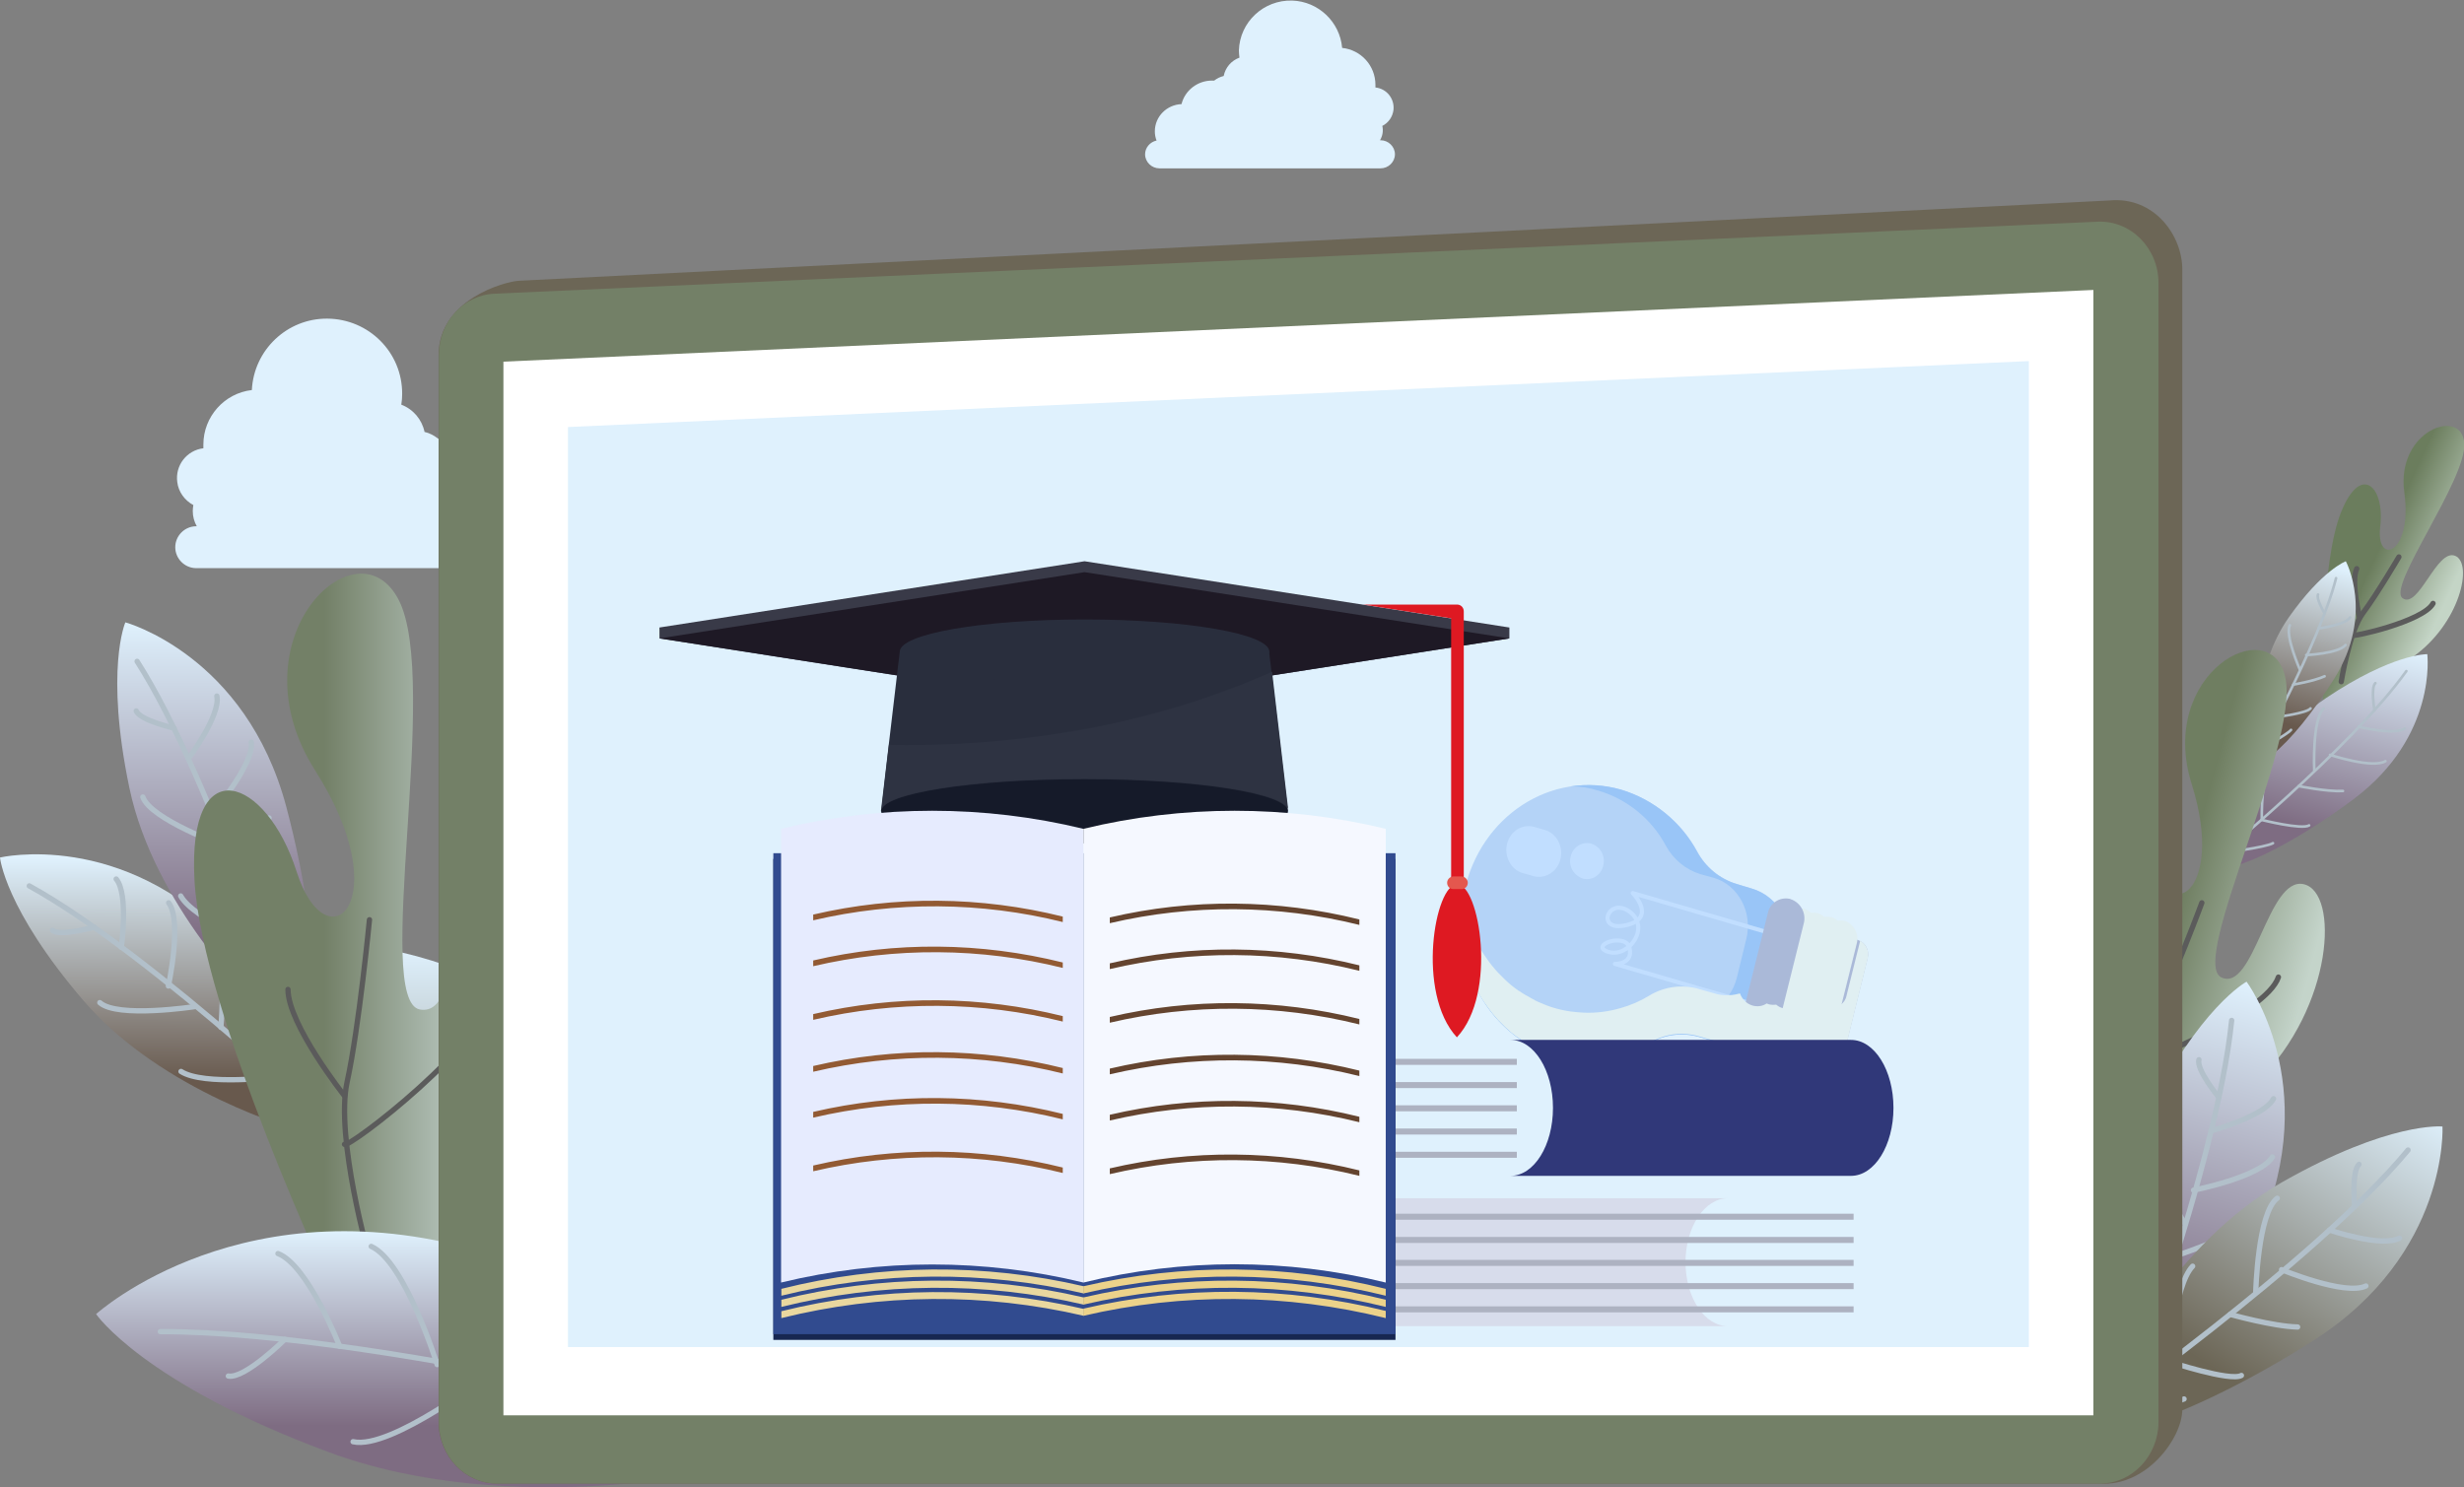 <?xml version="1.0" encoding="utf-8"?>
<svg version="1.1" id="Layer_1" xmlns="http://www.w3.org/2000/svg" xmlns:xlink="http://www.w3.org/1999/xlink" x="0px" y="0px"
	 viewBox="0 0 859 518.6" style="enable-background:new 0 0 859 518.6;" xml:space="preserve">
<rect x="0" y="0" width="859" height="518.6" fill="#808080" stroke="none"/>
<style type="text/css">
	.st0{fill:url(#SVGID_1_);}
	.st1{fill:none;stroke:#5B5B5B;stroke-width:1.85;stroke-linecap:round;stroke-miterlimit:10;}
	.st2{fill:url(#SVGID_2_);}
	.st3{fill:none;stroke:#B2C0CA;stroke-width:0.92;stroke-linecap:round;stroke-miterlimit:10;}
	.st4{fill:url(#SVGID_3_);}
	.st5{fill:url(#SVGID_4_);}
	.st6{fill:url(#SVGID_5_);}
	.st7{fill:none;stroke:#B2C0CA;stroke-width:1.85;stroke-linecap:round;stroke-miterlimit:10;}
	.st8{fill:url(#SVGID_6_);}
	.st9{fill:url(#SVGID_7_);}
	.st10{fill:url(#SVGID_8_);}
	.st11{fill:url(#SVGID_9_);}
	.st12{fill:url(#SVGID_10_);}
	.st13{fill:url(#SVGID_11_);}
	.st14{fill:#DFF1FD;}
	.st15{fill:#6C6656;}
	.st16{fill:#738067;}
	.st17{fill:#FFFFFF;}
	.st18{fill:#AAB9D8;}
	.st19{fill:#B4D3F7;}
	.st20{fill:#99C5F7;}
	.st21{fill:none;stroke:#C1DEFF;stroke-width:1.43;stroke-linejoin:round;}
	.st22{fill:#E0EFF2;}
	.st23{fill:#C1DEFF;}
	.st24{fill-rule:evenodd;clip-rule:evenodd;fill:#D7DCEB;}
	.st25{fill-rule:evenodd;clip-rule:evenodd;fill:#303879;}
	.st26{fill:#ADB2C1;}
	.st27{fill-rule:evenodd;clip-rule:evenodd;fill:#393A48;}
	.st28{fill-rule:evenodd;clip-rule:evenodd;fill:#1E1925;}
	.st29{fill-rule:evenodd;clip-rule:evenodd;fill:#292E3D;}
	.st30{fill-rule:evenodd;clip-rule:evenodd;fill:#151A29;}
	.st31{fill-rule:evenodd;clip-rule:evenodd;fill:#DE1922;}
	.st32{fill-rule:evenodd;clip-rule:evenodd;fill:#E4574E;}
	.st33{fill-rule:evenodd;clip-rule:evenodd;fill:#2E3342;}
	.st34{fill:#172751;}
	.st35{fill:#314B8F;}
	.st36{fill-rule:evenodd;clip-rule:evenodd;fill:#E6EBFE;}
	.st37{fill-rule:evenodd;clip-rule:evenodd;fill:#F5F8FF;}
	.st38{fill-rule:evenodd;clip-rule:evenodd;fill:#E9D79F;}
	.st39{fill-rule:evenodd;clip-rule:evenodd;fill:#ECD28A;}
	.st40{fill-rule:evenodd;clip-rule:evenodd;fill:#64442F;}
	.st41{fill-rule:evenodd;clip-rule:evenodd;fill:#925A33;}
</style>
<title>online university</title>
<g>
	<g id="Layer_3">
		
			<linearGradient id="SVGID_1_" gradientUnits="userSpaceOnUse" x1="1067.478" y1="111.42" x2="1117.117" y2="111.42" gradientTransform="matrix(0.909 0.417 0.417 -0.909 -205.755 -154.097)">
			<stop  offset="0.35" style="stop-color:#6B7D5D"/>
			<stop  offset="0.93" style="stop-color:#C4D5C6"/>
		</linearGradient>
		<path class="st0" d="M809.5,240.1c0,0-0.4-43.9,6.6-61.4c6.9-17.4,15.4-9,13.7,4.9c-1.7,13.9,11.4,9.9,8.4-11.9s20.3-29.9,20.9-17
			s-27.1,50-21.5,53.9s11.9-17.4,18.3-14.8s1.7,23.7-14.8,35.3s-19.5,22.5-25.3,23.5S809.5,240.1,809.5,240.1z"/>
		<path class="st1" d="M816.2,237.7c0,0,2.8-17.6,7.6-24s12.5-19.5,12.5-19.5"/>
		<path class="st1" d="M822.6,215.3c0,0-3.1-12.5-1-17"/>
		<path class="st1" d="M819.8,221.5c0,0.8,25-4.8,28.4-11.1"/>
		
			<linearGradient id="SVGID_2_" gradientUnits="userSpaceOnUse" x1="1151.025" y1="169.507" x2="1106.131" y2="248.778" gradientTransform="matrix(0.712 0.702 0.702 -0.712 -141.554 -377.749)">
			<stop  offset="0.24" style="stop-color:#7E6C82"/>
			<stop  offset="1" style="stop-color:#DFF1FD"/>
		</linearGradient>
		<path class="st2" d="M775.6,288.9c0,0,12-29.9,35.3-45.5c23.3-15.6,35.3-15.3,35.3-15.3s3.6,28.5-25.5,50.4
			S756.9,314.8,775.6,288.9z"/>
		<path class="st3" d="M770.5,301.2c0,0,49.4-40.5,68.4-67.2"/>
		<path class="st3" d="M775.2,297.3c0,0,14.6-1.8,17.2-3.3"/>
		<path class="st3" d="M792.1,263.9c-3.9,4.8-3.6,22-3.6,22s14,3.5,16.5,1.9"/>
		<path class="st3" d="M801.4,274.1c0,0,9.8,2,15.4,1.7"/>
		<path class="st3" d="M812.3,263.2c0,0,14.8,4.9,19.3,2.2"/>
		<path class="st3" d="M806.8,268.6c0,0-0.8-17.9,3.3-21.5"/>
		<path class="st3" d="M822.4,253.4c0,0,12.2,3.1,16,0.6"/>
		<path class="st3" d="M827.8,247.7c0,0-1.4-7.9,0.3-9.5"/>
		
			<linearGradient id="SVGID_3_" gradientUnits="userSpaceOnUse" x1="1069.8" y1="24.945" x2="1058.77" y2="99.595" gradientTransform="matrix(0.92 0.4 0.4 -0.92 -200.95 -134.62)">
			<stop  offset="0.24" style="stop-color:#68594D"/>
			<stop  offset="1" style="stop-color:#DFF1FD"/>
		</linearGradient>
		<path class="st4" d="M786,255.4c0,0,0.2-23.5,11.9-40.1s19.9-19.6,19.9-19.6s10,18.4-4,40.9S780.2,277.9,786,255.4z"/>
		<path class="st3" d="M785.8,265.1c0,0,22.7-40.4,28.6-63.5"/>
		<path class="st3" d="M787.9,261.2c0,0,9.4-5,10.8-6.7"/>
		<path class="st3" d="M790.5,234.1c-1.4,4.3,3.3,15.9,3.3,15.9s10.4-1.3,11.7-3"/>
		<path class="st3" d="M799.5,238.7c0,0,7.2-1.2,10.9-2.9"/>
		<path class="st3" d="M804,228.4c0,0,11.3-0.5,13.7-3.5"/>
		<path class="st3" d="M801.8,233.5c0,0-5.3-12-3.5-15.5"/>
		<path class="st3" d="M808.3,219.1c0,0,9.1-1.1,11-3.8"/>
		<path class="st3" d="M810.4,213.9c0,0-3-5-2.3-6.6"/>
		
			<linearGradient id="SVGID_4_" gradientUnits="userSpaceOnUse" x1="978.632" y1="-102.484" x2="1070.235" y2="-102.484" gradientTransform="matrix(0.966 0.26 0.26 -0.966 -198.238 -38.115)">
			<stop  offset="0.41" style="stop-color:#6F7E61"/>
			<stop  offset="0.96" style="stop-color:#C4D4CA"/>
		</linearGradient>
		<path class="st5" d="M733.4,406.6c0,0-14.3-79.8-7.1-113.7c7.2-33.9,25.1-21.1,26.3,4.8c1.2,25.9,23.7,14.5,11.5-24.2
			s27.6-60.6,32.6-37.3c5.1,23.2-33.7,99.2-22.3,104.6s16.2-35.3,28.7-32.5s10.4,42.7-16,68.8s-28.4,47-38.6,50.5
			C738.3,431.2,733.4,406.6,733.4,406.6z"/>
		<path class="st1" d="M744.7,400.2c0,0-0.5-33,6.3-46c6.8-13,16.6-39.4,16.6-39.4"/>
		<path class="st1" d="M749.5,357.4c0,0-9.4-21.8-7.1-30.7"/>
		<path class="st1" d="M746.2,369.6c0.3,1.5,43.9-16.3,48.1-28.9"/>
		
			<linearGradient id="SVGID_5_" gradientUnits="userSpaceOnUse" x1="1048.542" y1="-274.482" x2="1048.542" y2="-112.656" gradientTransform="matrix(0.966 0.26 0.26 -0.966 -198.238 -38.115)">
			<stop  offset="0.24" style="stop-color:#7E6C82"/>
			<stop  offset="1" style="stop-color:#DFF1FD"/>
		</linearGradient>
		<path class="st6" d="M735.4,477.3c0,0-6.9-49.2,12.3-87.8s35.5-47.2,35.5-47.2s26.7,35.6,4.5,86.9
			C765.6,480.5,730.2,526.2,735.4,477.3z"/>
		<path class="st7" d="M738,497.7c0,0,35-91.6,40-141.9"/>
		<path class="st7" d="M741.3,488.8c0,0,18.1-13.4,20.4-17.4"/>
		<path class="st7" d="M738.3,431.2c-1.6,9.4,11.9,32.2,11.9,32.2s21.5-5.9,23.5-9.9"/>
		<path class="st7" d="M758.5,437.9c0,0,14.7-4.8,21.9-9.3"/>
		<path class="st7" d="M764.7,415c0,0,23.4-4.6,27.5-11.6"/>
		<path class="st7" d="M761.6,426.5c0,0-14.8-23.4-12.1-31.4"/>
		<path class="st7" d="M770.8,394.3c0,0,18.6-5,21.8-11.2"/>
		<path class="st7" d="M773.5,382.6c0,0-7.9-9.6-6.9-13.1"/>
		
			<linearGradient id="SVGID_6_" gradientUnits="userSpaceOnUse" x1="1290.774" y1="-79.755" x2="1247.57" y2="69.065" gradientTransform="matrix(0.66 0.75 0.75 -0.66 -38.65 -511.18)">
			<stop  offset="0.24" style="stop-color:#6C6656"/>
			<stop  offset="1" style="stop-color:#DFF1FD"/>
		</linearGradient>
		<path class="st8" d="M736.3,478.1c0,0,21.8-44.6,59.3-65.9s55.9-19.4,55.9-19.4s2.3,44.3-44.8,74.5
			C759.6,497.5,704.7,515.8,736.3,478.1z"/>
		<path class="st7" d="M727,496.4c0,0,80.3-56.5,112.5-95.4"/>
		<path class="st7" d="M734.7,490.9c0,0,22.5-1.1,26.7-3.1"/>
		<path class="st7" d="M764.4,441.5c-6.6,6.9-8.1,33.3-8.1,33.3s21.2,7,25.1,4.8"/>
		<path class="st7" d="M777.5,458.3c0,0,14.9,4.2,23.5,4.4"/>
		<path class="st7" d="M795.4,442.7c0,0,22.1,9.2,29.4,5.7"/>
		<path class="st7" d="M786.4,450.5c0,0,0.7-27.7,7.5-32.7"/>
		<path class="st7" d="M812.1,428.9c0,0,18.3,6.2,24.4,2.8"/>
		<path class="st7" d="M820.9,420.7c0,0-1.2-12.3,1.5-14.7"/>
		
			<linearGradient id="SVGID_7_" gradientUnits="userSpaceOnUse" x1="-109.951" y1="-246.22" x2="20.427" y2="-143.304" gradientTransform="matrix(0.62 -0.78 -0.78 -0.62 65.68 257.64)">
			<stop  offset="0.24" style="stop-color:#6C6656"/>
			<stop  offset="1" style="stop-color:#DFF1FD"/>
		</linearGradient>
		<path class="st9" d="M256.8,484.7c0,0-76.6-21.1-121.2-73.2s-47.2-81.2-47.2-81.2s68.9-16.2,130.4,48.2S325.4,523,256.8,484.7z"/>
		<path class="st7" d="M288.4,493.8c0,0-112.7-108.3-183.4-147.3"/>
		<path class="st7" d="M277.5,483.5c0,0-8.4-34.6-12.9-40.5"/>
		<path class="st7" d="M190.9,451.5c12.9,8.2,54.8,3,54.8,3s4.8-34.8,0.1-40.3"/>
		<path class="st7" d="M213.5,426.5c0,0,2.2-24.3-0.1-37.6"/>
		<path class="st7" d="M183.7,403.1c0,0,7.9-36.8,0.1-47.1"/>
		<path class="st7" d="M198.6,414.8c0,0-43.6,6.7-53.6-2.3"/>
		<path class="st7" d="M157.1,381.2c0,0,4.2-30.2-2.9-38.7"/>
		<path class="st7" d="M141.6,369.9c0,0-19.1,5.4-23.5,1.7"/>
		
			<linearGradient id="SVGID_8_" gradientUnits="userSpaceOnUse" x1="-115.11" y1="-87.132" x2="-34.795" y2="-23.732" gradientTransform="matrix(0.62 -0.78 -0.78 -0.62 65.68 257.64)">
			<stop  offset="0.24" style="stop-color:#68594D"/>
			<stop  offset="1" style="stop-color:#DFF1FD"/>
		</linearGradient>
		<path class="st10" d="M103.7,394c0,0-47.1-13-74.6-45.1S0,299,0,299s42.4-10,80.3,29.7S145.9,417.6,103.7,394z"/>
		<path class="st7" d="M123.2,399.6c0,0-69.4-66.7-113-90.7"/>
		<path class="st7" d="M116.4,393.3c0,0-5.2-21.3-7.9-25"/>
		<path class="st7" d="M63.1,373.6c7.9,5.1,33.7,1.9,33.7,1.9s2.9-21.4,0-24.8"/>
		<path class="st7" d="M77,358.2c0,0,1.3-14.9-0.1-23.1"/>
		<path class="st7" d="M58.7,343.8c0,0,4.9-22.7,0.1-29"/>
		<path class="st7" d="M67.8,351c0,0-26.9,4.1-33-1.4"/>
		<path class="st7" d="M42.3,330.3c0,0,2.6-18.6-1.8-23.8"/>
		<path class="st7" d="M32.7,323.3c0,0-11.8,3.3-14.4,1.1"/>
		
			<linearGradient id="SVGID_9_" gradientUnits="userSpaceOnUse" x1="154.702" y1="-250.825" x2="212.131" y2="-115.904" gradientTransform="matrix(0.92 -0.392 -0.392 -0.92 -165.393 193.41)">
			<stop  offset="0.24" style="stop-color:#7E6C82"/>
			<stop  offset="1" style="stop-color:#DFF1FD"/>
		</linearGradient>
		<path class="st11" d="M88.8,349.7c0,0-35.1-33.8-43.7-75S43.7,217,43.7,217s42,11.4,56.1,64.3S114.4,390.5,88.8,349.7z"/>
		<path class="st7" d="M103.1,363.9c0,0-28.7-91.6-55.3-133.3"/>
		<path class="st7" d="M100.3,355.1c0,0,5.8-21.2,5.1-25.7"/>
		<path class="st7" d="M63,312.4c4.5,8.2,28.7,17.7,28.7,17.7s12.9-17.4,12-21.8"/>
		<path class="st7" d="M82.7,305.5c0,0,8.4-12.5,11.1-20.3"/>
		<path class="st7" d="M73.5,284.2c0,0,15.2-17.6,14.1-25.4"/>
		<path class="st7" d="M78.1,294.9c0,0-25.6-9.2-28.3-17"/>
		<path class="st7" d="M65.7,264.5c0,0,11.3-15.1,9.9-21.8"/>
		<path class="st7" d="M60.7,253.9c0,0-11.9-2.7-13.2-6"/>
		
			<linearGradient id="SVGID_10_" gradientUnits="userSpaceOnUse" x1="239.275" y1="-142.774" x2="361.563" y2="-142.774" gradientTransform="matrix(1 0 0 -1 -171.6 194.39)">
			<stop  offset="0.37" style="stop-color:#738067"/>
			<stop  offset="0.99" style="stop-color:#E0EFF2"/>
		</linearGradient>
		<path class="st12" d="M116.4,451.2c0,0-46.1-98.1-48.6-144.3s25.1-36,35.6-3s35.6,10.5,6.5-35.2s14.6-87.8,29.1-59.5
			c14.6,28.2-9.1,139.9,7.4,142.8s8.6-51.2,25.7-52s28.1,51.5,3.2,94.4S155,464.9,143.1,473S116.4,451.2,116.4,451.2z"/>
		<path class="st1" d="M128.8,438.9c0,0-12-42.4-7.8-61.6s7.8-56.6,7.8-56.6"/>
		<path class="st1" d="M120.1,382.1c0,0-19.7-24.9-19.7-37.1"/>
		<path class="st1" d="M120.1,399c0.9,1.9,51-36.3,52-54"/>
		
			<linearGradient id="SVGID_11_" gradientUnits="userSpaceOnUse" x1="332.746" y1="-324.169" x2="332.746" y2="-234.905" gradientTransform="matrix(1 0 0 -1 -171.6 194.39)">
			<stop  offset="0.24" style="stop-color:#7E6C82"/>
			<stop  offset="1" style="stop-color:#DFF1FD"/>
		</linearGradient>
		<path class="st13" d="M256.3,511.7c0,0-77.2,18.6-141.8-5.4s-81-48.1-81-48.1s52.2-47.4,137.6-20.8S335,512,256.3,511.7z"/>
		<path class="st7" d="M288.4,504.4c0,0-151.6-40.2-232.5-40.1"/>
		<path class="st7" d="M273.7,500.7c0,0-24.3-26.2-31.1-29.2"/>
		<path class="st7" d="M182.4,514.5c15.3,1,49.3-23.8,49.3-23.8s-12.9-32.7-19.7-35.2"/>
		<path class="st7" d="M189.9,481.8c0,0-10-22.2-18.5-32.8"/>
		<path class="st7" d="M152.4,475.8c0,0-11.2-36-23-41.2"/>
		<path class="st7" d="M171.1,478.8c0,0-34.8,26.9-48,23.9"/>
		<path class="st7" d="M118.4,469.4c0,0-11.1-28.4-21.5-32.3"/>
		<path class="st7" d="M99.3,467c0,0-14,13.9-19.7,12.8"/>
		<path class="st14" d="M403.2,49c-0.4-1-0.6-2.1-0.6-3.2c0-5.2,4.2-9.3,9.3-9.5c1.2-4.8,5.6-8.2,10.6-8.2c0.3,0,0.6,0,0.8,0
			c1-0.8,2.1-1.3,3.3-1.6c0.6-3,2.7-5.4,5.5-6.4c-0.1-0.8-0.2-1.7-0.2-2.5c0.3-9.9,8.6-17.7,18.6-17.4c9.1,0.3,16.6,7.4,17.4,16.5
			c6.6,0.7,11.6,6.2,11.6,12.9c0,0.3,0,0.6,0,0.9c3.9,0.4,6.7,3.9,6.3,7.8c-0.3,2.4-1.7,4.5-3.9,5.6c0.4,1.7,0.1,3.5-0.8,5h0.2
			c2.7,0,5,2.2,5,4.9l0,0c0,2.7-2.3,4.9-5,4.9h-77.1c-2.7,0-5-2.2-5-4.9l0,0C399.2,51.5,400.9,49.5,403.2,49z"/>
		<path class="st14" d="M182.3,183.8c2.6-7.3-1.2-15.3-8.5-17.9c-1.4-0.5-2.8-0.8-4.3-0.8c-1.7-7.1-8.1-12.1-15.5-12.1
			c-0.4,0-0.8,0-1.2,0c-1.4-1.1-3-2-4.8-2.4c-0.9-4.3-3.9-7.9-8.1-9.5c0.2-1.2,0.3-2.5,0.3-3.7c0.1-14.5-11.6-26.2-26.1-26.3
			c-14-0.1-25.6,10.9-26.3,24.9c-9.6,1.1-16.9,9.3-16.9,19c0,0.4,0,0.9,0,1.3c-5.8,0.7-9.9,6-9.1,11.8c0.4,3.4,2.6,6.4,5.6,8
			c-0.1,0.7-0.2,1.4-0.2,2.1c0,1.9,0.5,3.7,1.4,5.3h-0.2c-4,0-7.3,3.3-7.3,7.3l0,0c0,4,3.3,7.3,7.3,7.3h112.2c4,0,7.3-3.3,7.3-7.3
			l0,0C188.2,187.4,185.8,184.4,182.3,183.8z"/>
		<path class="st15" d="M735.4,69.9l-554.5,28c-4.7,0.2-28,6.5-28,25.9v372c0,11.8,9.1,21.5,20.3,21.5h558.8
			c16.2,1.2,28.8-15.8,28.8-25.9V94.2C760.9,82,750.9,68.4,735.4,69.9z"/>
		<path class="st16" d="M732.1,517.3H173.3c-11.2,0-20.3-9.6-20.3-21.5v-372c0-11.5,8.6-21,19.5-21.4l558.8-25.1
			c11.5-0.5,21.2,9.2,21.2,21.4v397.2C752.4,507.7,743.3,517.3,732.1,517.3z"/>
		<polygon class="st17" points="175.5,493.5 175.5,126.1 729.8,101.1 729.8,493.5 		"/>
		<polygon class="st14" points="198,469.7 198,148.9 707.3,125.9 707.3,469.7 		"/>
		<path class="st18" d="M651.1,334.1l-7.4,29.9c-0.5,2.6-3,4.2-5.6,3.7c-0.1,0-0.2,0-0.2-0.1l0,0c-2.6-0.9-4.1-3.7-3.4-6.3l7.4-29.9
			c0.5-2.6,3.1-4.2,5.7-3.7c0.1,0,0.1,0,0.2,0.1l0,0C650.3,328.6,651.8,331.4,651.1,334.1z"/>
		<path class="st19" d="M565.2,275.4c-24.2-7-49.2,9-54.8,35.7c-5.2,24.6,8.4,49.7,30.8,56.8c11.3,3.6,23.6,2.1,33.8-4
			c5.1-3.2,11.4-4,17.2-2.4l5.3,1.5c9.7,2.8,19.6-3.4,22.2-13.9l3.8-15.3c2.6-10.5-3.1-21.2-12.8-24l-5.3-1.6
			c-5.9-1.8-10.8-5.9-13.7-11.3C586.1,286.6,576.5,278.8,565.2,275.4z"/>
		<path class="st20" d="M547.6,274.2c3.3,0,6.6,0.5,9.7,1.5c10,3,18.5,9.9,23.4,19.1c2.6,4.8,6.9,8.4,12.1,10l4.7,1.3
			c8.5,2.5,13.6,12,11.3,21.3l-3.3,13.5c-2.3,9.3-11.1,14.7-19.6,12.2l-4.7-1.3c-5.1-1.5-10.6-0.7-15.2,2.1
			c-9,5.4-19.9,6.7-29.9,3.6c-12.7-4-22.2-14.6-26.2-27.4c2.9,17.5,14.7,32.6,31.2,37.8c11.3,3.6,23.6,2.1,33.8-4
			c5.1-3.2,11.4-4,17.2-2.4l5.3,1.5c9.7,2.8,19.6-3.4,22.2-13.9l3.8-15.3c2.6-10.5-3.1-21.2-12.8-24l-5.3-1.6
			c-5.9-1.8-10.8-5.9-13.7-11.3c-5.6-10.4-15.2-18.2-26.5-21.6C559.5,273.7,553.5,273.3,547.6,274.2z"/>
		<path class="st21" d="M614.9,351.2L563,336.1c0,0,6.4,0.2,5.1-5.5c-1.3-5.7-14.4-0.9-7.4,1.3s14.9-8.5,7.4-14s-12.1,7.2-1.2,4.7
			c10.9-2.5,2.3-11.2,2.3-11.2l51.9,15.1"/>
		<path class="st22" d="M633.3,324.9l-9.3,37.3c-0.7,3.2-3.9,5.3-7.1,4.6c-0.1,0-0.1,0-0.2-0.1l0,0c-3.3-1.1-5.1-4.6-4.2-7.9
			l9.3-37.3c0.7-3.2,3.9-5.3,7.1-4.6c0.1,0,0.1,0,0.2,0l0,0C632.3,318.1,634.2,321.6,633.3,324.9z"/>
		<path class="st22" d="M638,326.3l-9.3,37.3c-0.7,3.2-3.9,5.3-7.1,4.6c-0.1,0-0.1,0-0.2,0l0,0c-3.3-1.1-5.1-4.6-4.2-7.9l9.2-37.3
			c0.7-3.2,3.9-5.3,7.1-4.6c0.1,0,0.1,0,0.2,0l0,0C637,319.5,638.9,323,638,326.3z"/>
		<path class="st22" d="M642.7,327.7l-9.3,37.3c-0.7,3.2-3.9,5.3-7.1,4.6c-0.1,0-0.1,0-0.2,0l0,0c-3.3-1.1-5.1-4.6-4.2-7.9l9.3-37.3
			c0.7-3.2,3.9-5.3,7.1-4.6c0.1,0,0.1,0,0.2,0l0,0C641.7,320.9,643.6,324.3,642.7,327.7z"/>
		<path class="st22" d="M647.3,329l-9.3,37.3c-0.7,3.2-3.9,5.3-7.1,4.6c-0.1,0-0.1,0-0.2,0l0,0c-3.3-1.1-5.1-4.6-4.2-7.9l9.3-37.3
			c0.7-3.2,3.9-5.3,7.1-4.6c0.1,0,0.1,0,0.2,0l0,0C646.4,322.2,648.2,325.7,647.3,329z"/>
		<path class="st18" d="M628.8,322.1l-10,40.2c-0.7,3.5-4.1,5.7-7.6,5c-0.1,0-0.2,0-0.3-0.1l0,0c-3.5-1.2-5.5-5-4.6-8.6l10-40.2
			c0.7-3.5,4.1-5.7,7.6-5c0.1,0,0.2,0,0.3,0.1l0,0C627.8,314.7,629.8,318.5,628.8,322.1z"/>
		<path class="st23" d="M544,299.6L544,299.6c-1.1,4.4-5.3,7-9.4,5.9l-3.8-1.1c-4.1-1.2-6.5-5.8-5.4-10.2l0,0c1.1-4.4,5.3-7,9.4-5.9
			l3.8,1.1C542.7,290.6,545.1,295.2,544,299.6z"/>
		<path class="st23" d="M558.9,301.9L558.9,301.9c-0.7,3.1-3.7,5.2-6.9,4.5c-0.1,0-0.2,0-0.3-0.1l0,0c-3.2-1.1-5-4.5-4.1-7.7l0,0
			c0.7-3.1,3.7-5.2,6.9-4.5c0.1,0,0.2,0,0.3,0.1l0,0C558,295.2,559.8,298.6,558.9,301.9z"/>
		<path class="st22" d="M648.5,328l-4.8,19.3c-0.5,2.6-3.1,4.3-5.6,3.7c-0.1,0-0.2,0-0.2-0.1l-0.2-0.1c-1.2,2.7-4.1,4.1-6.9,3.3
			c-0.8-0.2-1.6-0.7-2.2-1.2c-0.8,0.1-1.7,0.1-2.5-0.1c-0.8-0.2-1.6-0.7-2.2-1.2c-0.8,0.1-1.7,0.1-2.5-0.1c-0.8-0.2-1.6-0.7-2.2-1.2
			c-0.8,0.1-1.7,0.1-2.5-0.1l0,0c-0.3-0.1-0.5-0.2-0.8-0.3c-1.5,1-3.3,1.2-5,0.7c-2-0.6-3.6-2.2-4.3-4.2c-1.2,0.3-2.5,0.6-3.8,0.6
			c-1.8,0.1-3.7-0.1-5.4-0.7l-5.3-1.5c-0.7-0.2-1.5-0.4-2.2-0.5c-4.4-0.8-9-0.1-13,1.8c-0.7,0.3-1.3,0.7-2,1.1
			c-3.1,1.9-6.4,3.3-9.9,4.3c-4.2,1.2-8.5,1.8-12.9,1.6c-1.5-0.1-3-0.2-4.4-0.4c-2.3-0.3-4.5-0.8-6.7-1.5c-0.9-0.3-1.8-0.6-2.7-1
			l-0.7-0.3c-0.8-0.3-1.7-0.7-2.5-1.1l-0.1-0.1c-0.8-0.4-1.7-0.9-2.5-1.4l-0.6-0.3c-0.8-0.5-1.5-0.9-2.2-1.4l-0.2-0.1
			c-0.8-0.5-1.5-1.1-2.3-1.7l-0.5-0.4c-0.7-0.6-1.4-1.2-2-1.8l-0.1-0.1c-0.7-0.7-1.4-1.4-2.1-2.1l-0.3-0.3c-0.6-0.7-1.3-1.4-1.8-2.1
			l-0.1-0.1c-0.6-0.8-1.3-1.6-1.8-2.4l-0.2-0.3c-0.6-0.8-1.1-1.6-1.7-2.5l0,0c-0.6-0.9-1.1-1.8-1.6-2.8l-0.1-0.1
			c-2.5-4.9-4.3-10.1-5.2-15.5c-1.8,11,0,22.2,5.2,32l0.1,0.1c0.5,0.9,1,1.9,1.6,2.8l0,0c0.5,0.8,1.1,1.7,1.7,2.5l0.2,0.3
			c0.6,0.8,1.2,1.6,1.8,2.4l0.1,0.1c0.6,0.7,1.2,1.4,1.8,2.1c0.1,0.1,0.2,0.2,0.3,0.3c0.7,0.7,1.4,1.4,2.1,2.1l0.1,0.1
			c0.7,0.6,1.3,1.2,2,1.8l0.5,0.4c0.8,0.6,1.5,1.2,2.3,1.7l0.2,0.1c0.7,0.5,1.5,1,2.2,1.4l0.6,0.3c0.8,0.5,1.7,0.9,2.5,1.4l0.1,0.1
			c0.8,0.4,1.6,0.8,2.5,1.1l0.7,0.3c0.9,0.3,1.8,0.7,2.7,1c2.2,0.7,4.4,1.2,6.7,1.5c1.5,0.2,2.9,0.3,4.4,0.4
			c2.9,0.1,5.8-0.1,8.7-0.6c5-0.9,9.7-2.7,14.1-5.3c0.7-0.4,1.3-0.8,2-1.1c4-1.9,8.6-2.6,13-1.8c0.7,0.1,1.5,0.3,2.2,0.5l5.3,1.5
			c1.8,0.5,3.6,0.7,5.4,0.7c1.3-0.1,2.5-0.3,3.8-0.6c0.7,2,2.3,3.5,4.3,4.2c1.7,0.5,3.5,0.2,5-0.7c0.3,0.1,0.5,0.2,0.8,0.3l0,0
			c0.8,0.2,1.6,0.3,2.5,0.1c0.6,0.6,1.4,1,2.2,1.2c0.8,0.2,1.7,0.3,2.5,0.1c0.6,0.6,1.4,1,2.2,1.2c0.8,0.2,1.6,0.3,2.5,0.1
			c2.4,2.1,6,1.9,8.1-0.5c0.4-0.5,0.8-1,1-1.6c0.1,0,0.1,0.1,0.2,0.1c2.6,0.7,5.2-0.9,5.8-3.4c0-0.1,0-0.2,0.1-0.2l7.4-29.9
			C651.7,331.7,650.6,329.2,648.5,328z"/>
		<path class="st24" d="M587.6,440.1c0-12.3,6.7-22.3,14.8-22.3H483.8c-8.2,0-14.8,10-14.8,22.3s6.6,22.3,14.8,22.3h118.7
			C594.3,462.5,587.6,452.5,587.6,440.1z"/>
		<path class="st25" d="M541.4,386.3c0-13.1-6.6-23.7-14.8-23.7h118.7c8.2,0,14.8,10.6,14.8,23.7s-6.6,23.7-14.8,23.7H526.6
			C534.8,410,541.4,399.4,541.4,386.3z"/>
		<rect x="483.7" y="423.2" class="st26" width="162.5" height="2.1"/>
		<rect x="483.7" y="431.3" class="st26" width="162.5" height="2.1"/>
		<rect x="483.7" y="447.4" class="st26" width="162.5" height="2.1"/>
		<rect x="483.7" y="439.3" class="st26" width="162.5" height="2.1"/>
		<rect x="483.7" y="455.5" class="st26" width="162.5" height="2.1"/>
		<rect x="480.6" y="369.2" class="st26" width="48.2" height="2.1"/>
		<rect x="480.6" y="377.3" class="st26" width="48.2" height="2.1"/>
		<rect x="480.6" y="393.5" class="st26" width="48.2" height="2.1"/>
		<rect x="480.6" y="385.4" class="st26" width="48.2" height="2.1"/>
		<rect x="480.6" y="401.6" class="st26" width="48.2" height="2.1"/>
		<polygon class="st27" points="229.9,218.8 378.1,195.7 526.2,218.8 526.2,222.6 378.1,245.7 229.9,222.6 		"/>
		<polygon class="st28" points="229.9,222.6 378.1,199.5 526.2,222.6 378.1,245.7 		"/>
		<polygon class="st29" points="313.7,227 442.4,227 449,282.9 307.1,282.9 		"/>
		<path class="st29" d="M378.1,238.4c35.4,0,64.4-5,64.4-11.2s-28.9-11.2-64.4-11.2s-64.4,5-64.4,11.2S342.6,238.4,378.1,238.4z"/>
		<path class="st30" d="M378.1,294.1c39,0,70.9-5,70.9-11.2s-31.9-11.2-70.9-11.2s-70.9,5-70.9,11.2S339,294.1,378.1,294.1z"/>
		<path class="st31" d="M505.9,215.6v120.8c0,1.3,1,2.3,2.2,2.4l0,0c1.3,0,2.3-1.1,2.2-2.4c0,0,0,0,0,0V213.2c0-1.3-0.9-2.3-2.2-2.4
			h-32.9L505.9,215.6z"/>
		<path class="st31" d="M508,308.3c7.7,0,14.2,38.1-0.1,53.4C493.6,346.2,500.2,308.3,508,308.3z"/>
		<path class="st32" d="M506.6,305.6h3c1.2,0.1,2.1,1.1,2.1,2.2l0,0c0,1.2-0.9,2.2-2.1,2.2h-3c-1.2,0-2.1-1-2.1-2.2l0,0
			C504.5,306.7,505.4,305.7,506.6,305.6z"/>
		<path class="st33" d="M438.9,236.2c-34.9,14.9-77.2,23.6-122.8,23.6c-2.1,0-4.2,0-6.2-0.1l-2.6,22.6c1.4-6,32.6-10.8,70.9-10.8
			s69.5,4.8,70.9,10.8l-5.5-46.9l-0.1-1.2C441.8,235,440.4,235.6,438.9,236.2z"/>
		<rect x="269.6" y="299.5" class="st34" width="216.9" height="167.7"/>
		<rect x="269.6" y="297.5" class="st35" width="216.9" height="167.7"/>
		<path class="st36" d="M272.3,363.7v83.5c34.6-8.4,70.8-8.4,105.4,0V289c-34.6-8.4-70.8-8.4-105.4,0L272.3,363.7z"/>
		<path class="st37" d="M377.7,363.7v83.5c34.6-8.5,70.8-8.5,105.4,0V289c-34.6-8.4-70.8-8.4-105.4,0L377.7,363.7z"/>
		<path class="st38" d="M272.4,451.8c34.6-8.6,70.7-8.9,105.4-0.8v-2.5c-34.7-8.1-70.8-7.8-105.4,0.9L272.4,451.8z"/>
		<path class="st38" d="M272.4,455.7c34.6-8.6,70.7-8.9,105.4-0.8v-2.5c-34.7-8.1-70.8-7.8-105.4,0.8L272.4,455.7z"/>
		<path class="st38" d="M272.4,459.6c34.6-8.6,70.7-8.9,105.4-0.8v-2.4c-34.7-8.1-70.8-7.8-105.4,0.8L272.4,459.6z"/>
		<path class="st39" d="M483.1,451.8c-34.6-8.6-70.7-8.9-105.4-0.8v-2.5c34.7-8.1,70.8-7.8,105.4,0.9L483.1,451.8z"/>
		<path class="st39" d="M483.1,455.7c-34.6-8.6-70.7-8.9-105.4-0.8v-2.5c34.7-8.1,70.8-7.8,105.4,0.8L483.1,455.7z"/>
		<path class="st39" d="M483.1,459.6c-34.6-8.6-70.7-8.9-105.4-0.8v-2.5c34.7-8.1,70.8-7.8,105.4,0.8L483.1,459.6z"/>
		<path class="st40" d="M473.9,322.5c-28.5-7.1-58.4-7.3-87-0.6v-2c28.6-6.7,58.5-6.4,87,0.7V322.5z"/>
		<path class="st40" d="M473.9,338.5c-28.5-7.1-58.4-7.3-87-0.6v-2c28.6-6.7,58.5-6.4,87,0.7V338.5z"/>
		<path class="st40" d="M473.9,357.2c-28.5-7.1-58.4-7.3-87-0.6v-2c28.6-6.7,58.5-6.4,87,0.7V357.2z"/>
		<path class="st40" d="M473.9,375.2c-28.5-7.1-58.4-7.3-87-0.6v-2c28.6-6.7,58.5-6.4,87,0.7V375.2z"/>
		<path class="st40" d="M473.9,391.3c-28.5-7.1-58.4-7.3-87-0.6v-2c28.6-6.7,58.5-6.4,87,0.7V391.3z"/>
		<path class="st40" d="M473.9,410c-28.5-7.1-58.4-7.3-87-0.6v-2c28.6-6.7,58.5-6.4,87,0.7V410z"/>
		<path class="st41" d="M370.5,321.5c-28.5-7.1-58.4-7.3-87-0.6v-2c28.6-6.7,58.5-6.4,87,0.7V321.5z"/>
		<path class="st41" d="M370.5,337.5c-28.5-7.1-58.4-7.3-87-0.6v-2c28.6-6.7,58.5-6.4,87,0.7V337.5z"/>
		<path class="st41" d="M370.5,356.2c-28.5-7.1-58.4-7.3-87-0.6v-2c28.6-6.7,58.5-6.4,87,0.7V356.2z"/>
		<path class="st41" d="M370.5,374.3c-28.5-7.1-58.4-7.3-87-0.6v-2c28.6-6.7,58.5-6.4,87,0.7V374.3z"/>
		<path class="st41" d="M370.5,390.3c-28.5-7.1-58.4-7.3-87-0.6v-2c28.6-6.7,58.5-6.4,87,0.7V390.3z"/>
		<path class="st41" d="M370.5,409c-28.5-7.1-58.4-7.3-87-0.6v-2c28.6-6.7,58.5-6.4,87,0.7V409z"/>
	</g>
</g>
</svg>